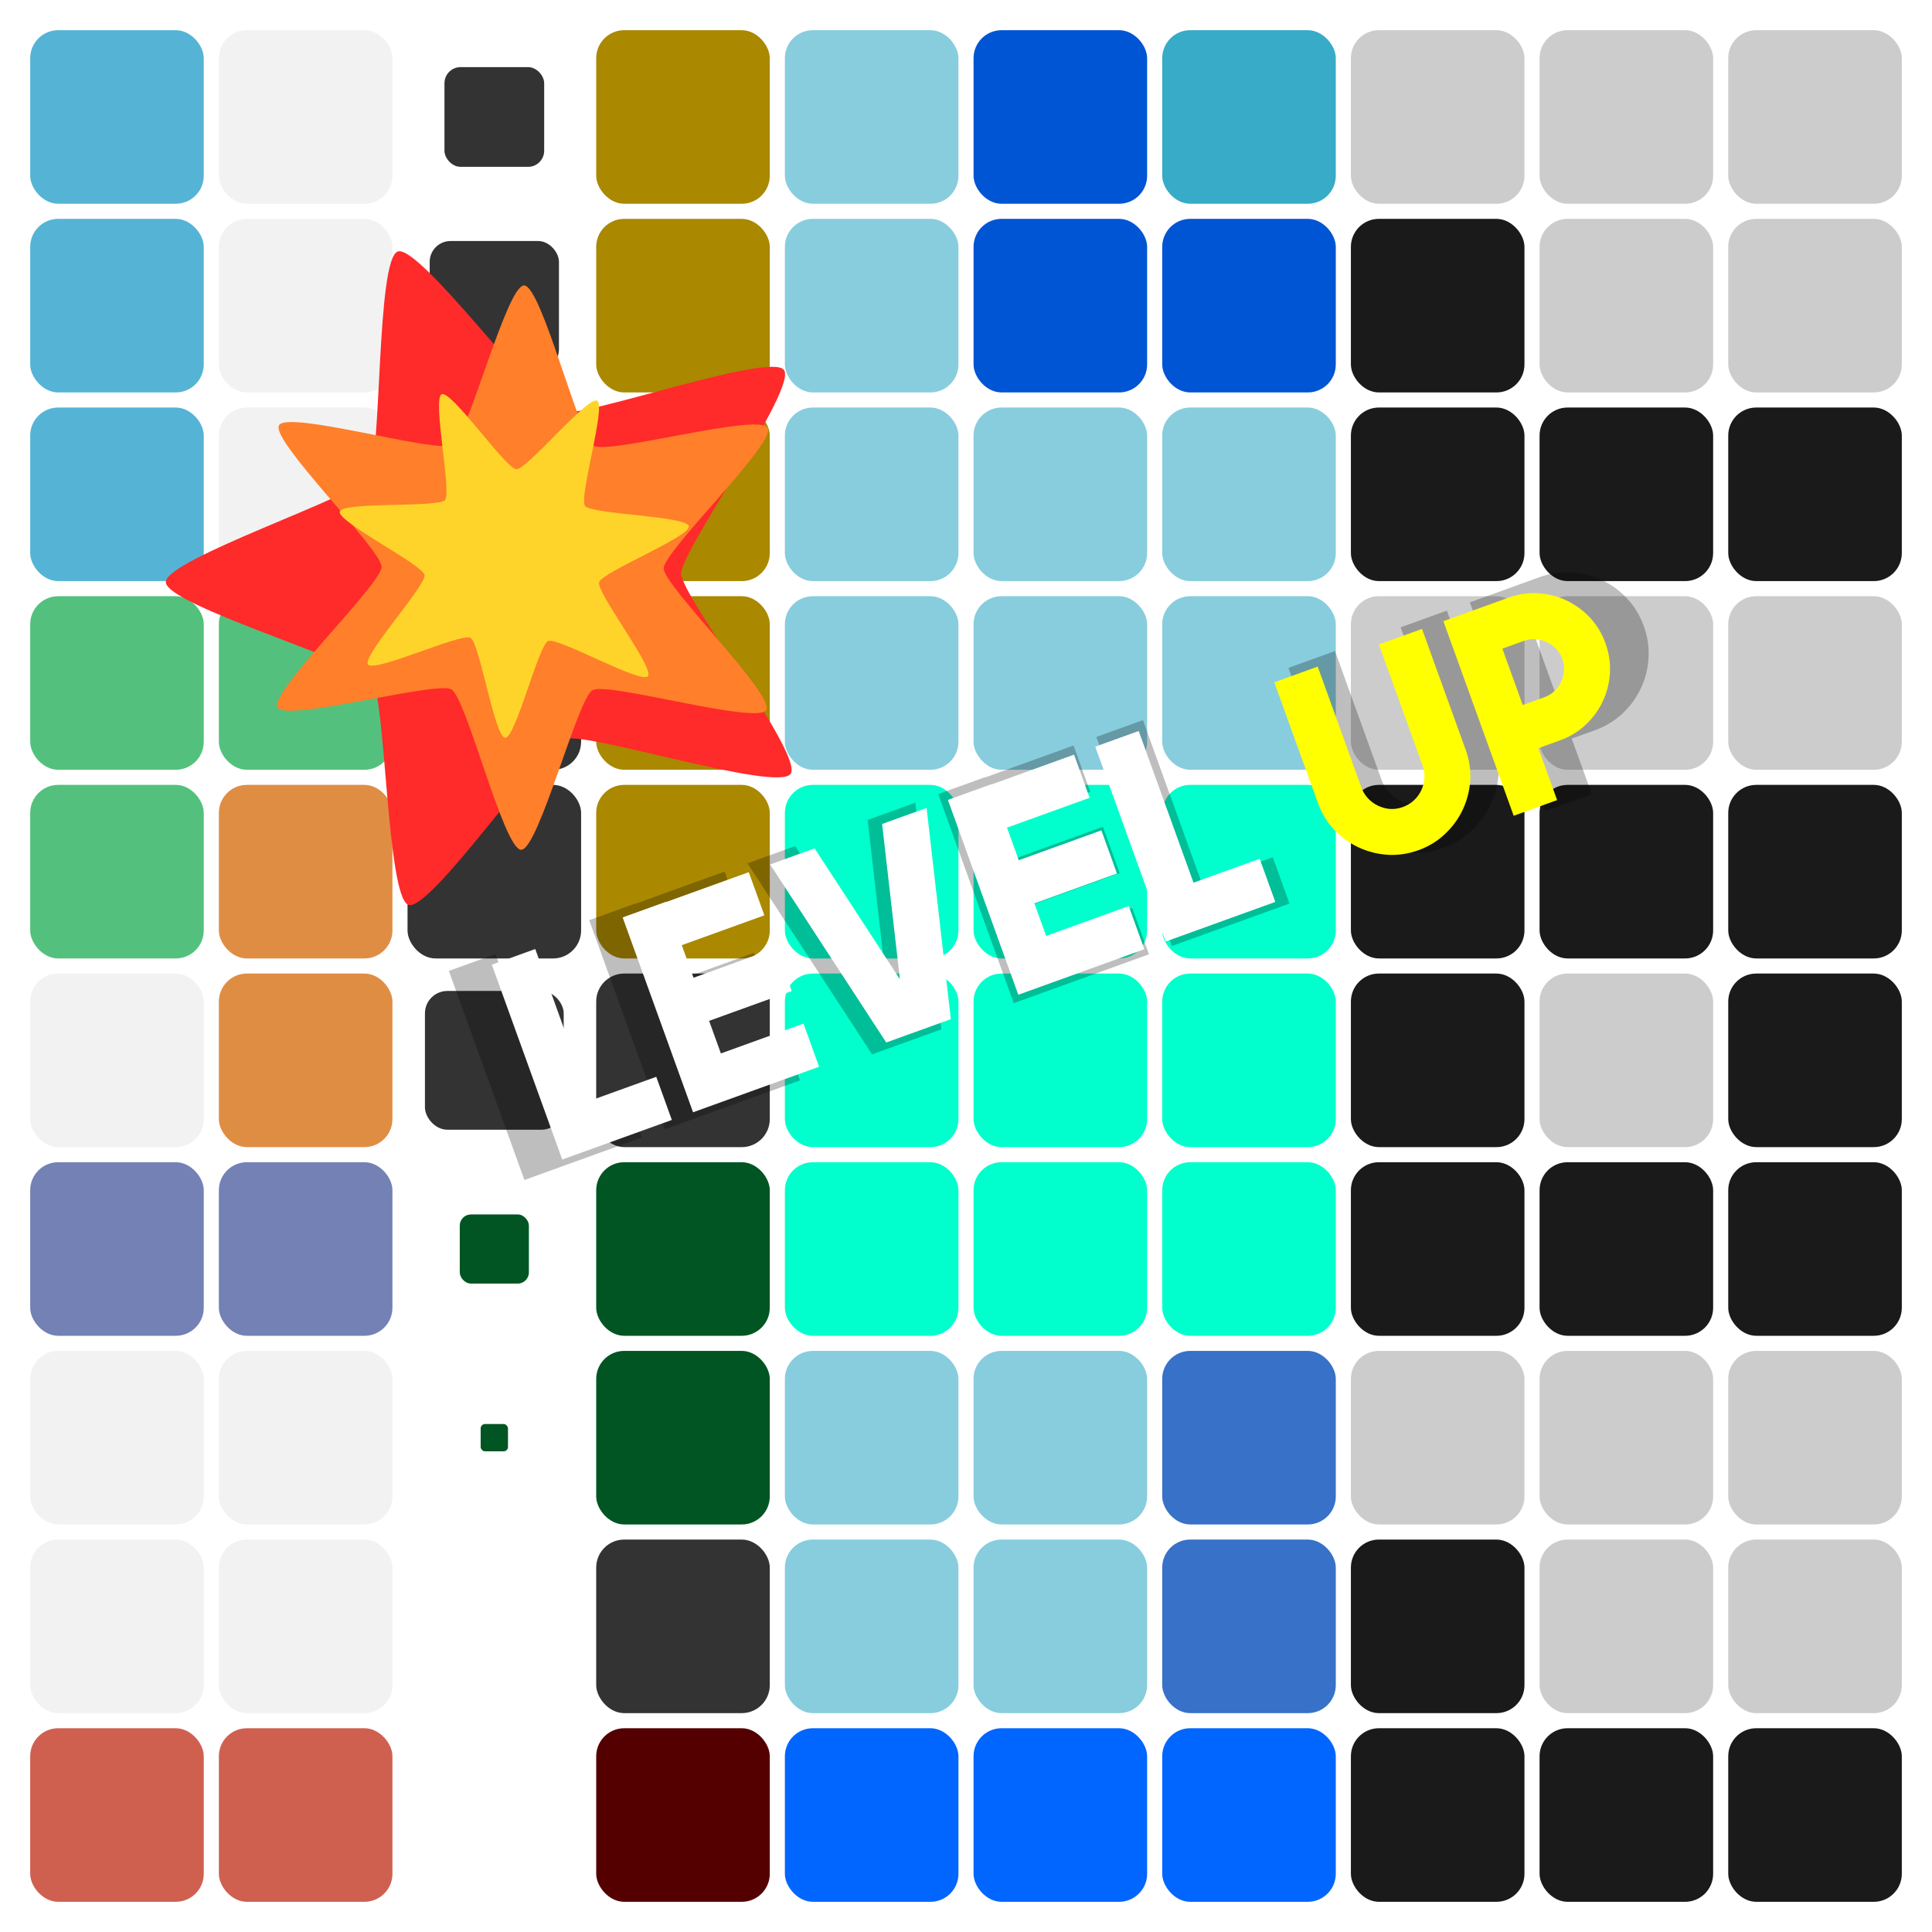 <svg height="256" viewBox="0 0 256 256" width="256" xmlns="http://www.w3.org/2000/svg" xmlns:xlink="http://www.w3.org/1999/xlink"><filter id="a" color-interpolation-filters="sRGB" height="1.142" width="1.025" x="-.013" y="-.071"><feGaussianBlur stdDeviation=".872"/></filter><g transform="translate(0 -796.362)"><path d="m1.844 798.206h252.312v252.312h-252.312z" fill="#fff"/><rect fill="#cf6050" height="23" ry="3.712" width="23" x="4" y="1025.362"/><rect fill="#cf6050" height="23" ry="3.712" width="23" x="29" y="1025.362"/><rect fill="#500" height="23" ry="3.712" width="23" x="79" y="1025.362"/><rect fill="#06f" height="23" ry="3.712" width="23" x="129" y="1025.362"/><rect fill="#06f" height="23" ry="3.712" width="23" x="154" y="1025.362"/><rect fill="#1a1a1a" height="23" ry="3.712" width="23" x="179" y="1025.362"/><rect fill="#1a1a1a" height="23" ry="3.712" width="23" x="204" y="1025.362"/><rect fill="#06f" height="23" ry="3.712" width="23" x="104" y="1025.362"/><rect fill="#1a1a1a" height="23" ry="3.712" width="23" x="229" y="1025.362"/><rect fill="#f2f2f2" height="23" ry="3.712" width="23" x="4" y="1000.362"/><rect fill="#f2f2f2" height="23" ry="3.712" width="23" x="29" y="1000.362"/><rect fill="#333" height="23" ry="3.712" width="23" x="79" y="1000.362"/><rect fill="#87cdde" height="23" ry="3.712" width="23" x="129" y="1000.362"/><rect fill="#3771c8" height="23" ry="3.712" width="23" x="154" y="1000.362"/><rect fill="#1a1a1a" height="23" ry="3.712" width="23" x="179" y="1000.362"/><rect fill="#ccc" height="23" ry="3.712" width="23" x="204" y="1000.362"/><rect fill="#87cdde" height="23" ry="3.712" width="23" x="104" y="1000.362"/><rect fill="#ccc" height="23" ry="3.712" width="23" x="229" y="1000.362"/><rect fill="#f2f2f2" height="23" ry="3.712" width="23" x="4" y="975.362"/><rect fill="#f2f2f2" height="23" ry="3.712" width="23" x="29" y="975.362"/><rect fill="#052" height="3.622" ry=".585" width="3.622" x="63.689" y="985.051"/><rect fill="#052" height="23" ry="3.712" width="23" x="79" y="975.362"/><rect fill="#87cdde" height="23" ry="3.712" width="23" x="129" y="975.362"/><rect fill="#3771c8" height="23" ry="3.712" width="23" x="154" y="975.362"/><rect fill="#ccc" height="23" ry="3.712" width="23" x="179" y="975.362"/><rect fill="#ccc" height="23" ry="3.712" width="23" x="204" y="975.362"/><rect fill="#87cdde" height="23" ry="3.712" width="23" x="104" y="975.362"/><rect fill="#ccc" height="23" ry="3.712" width="23" x="229" y="975.362"/><rect fill="#7381b5" height="23" ry="3.712" width="23" x="4" y="950.362"/><rect fill="#7381b5" height="23" ry="3.712" width="23" x="29" y="950.362"/><rect fill="#052" height="9.159" ry="1.478" width="9.159" x="60.921" y="957.283"/><rect fill="#052" height="23" ry="3.712" width="23" x="79" y="950.362"/><rect fill="#0fc" height="23" ry="3.712" width="23" x="129" y="950.362"/><rect fill="#0fc" height="23" ry="3.712" width="23" x="154" y="950.362"/><rect fill="#1a1a1a" height="23" ry="3.712" width="23" x="179" y="950.362"/><rect fill="#1a1a1a" height="23" ry="3.712" width="23" x="204" y="950.362"/><rect fill="#0fc" height="23" ry="3.712" width="23" x="104" y="950.362"/><rect fill="#1a1a1a" height="23" ry="3.712" width="23" x="229" y="950.362"/><rect fill="#f2f2f2" height="23" ry="3.712" width="23" x="4" y="925.362"/><rect fill="#e08d44" height="23" ry="3.712" width="23" x="29" y="925.362"/><rect fill="#333" height="18.386" ry="2.968" width="18.386" x="56.307" y="927.669"/><rect fill="#333" height="23" ry="3.712" width="23" x="79" y="925.362"/><rect fill="#0fc" height="23" ry="3.712" width="23" x="129" y="925.362"/><rect fill="#0fc" height="23" ry="3.712" width="23" x="154" y="925.362"/><rect fill="#1a1a1a" height="23" ry="3.712" width="23" x="179" y="925.362"/><rect fill="#ccc" height="23" ry="3.712" width="23" x="204" y="925.362"/><rect fill="#0fc" height="23" ry="3.712" width="23" x="104" y="925.362"/><rect fill="#1a1a1a" height="23" ry="3.712" width="23" x="229" y="925.362"/><rect fill="#53c17d" height="23" ry="3.712" width="23" x="4" y="900.362"/><rect fill="#e08d44" height="23" ry="3.712" width="23" x="29" y="900.362"/><rect fill="#333" height="23" ry="3.712" width="23" x="54" y="900.362"/><rect fill="#a80" height="23" ry="3.712" width="23" x="79" y="900.362"/><rect fill="#0fc" height="23" ry="3.712" width="23" x="129" y="900.362"/><rect fill="#0fc" height="23" ry="3.712" width="23" x="154" y="900.362"/><rect fill="#1a1a1a" height="23" ry="3.712" width="23" x="179" y="900.362"/><rect fill="#1a1a1a" height="23" ry="3.712" width="23" x="204" y="900.362"/><rect fill="#0fc" height="23" ry="3.712" width="23" x="104" y="900.362"/><rect fill="#1a1a1a" height="23" ry="3.712" width="23" x="229" y="900.362"/><rect fill="#53c17d" height="23" ry="3.712" width="23" x="4" y="875.362"/><rect fill="#53c17d" height="23" ry="3.712" width="23" x="29" y="875.362"/><rect fill="#333" height="23" ry="3.712" width="23" x="54" y="875.362"/><rect fill="#a80" height="23" ry="3.712" width="23" x="79" y="875.362"/><rect fill="#87cdde" height="23" ry="3.712" width="23" x="129" y="875.362"/><rect fill="#87cdde" height="23" ry="3.712" width="23" x="154" y="875.362"/><rect fill="#ccc" height="23" ry="3.712" width="23" x="179" y="875.362"/><rect fill="#ccc" height="23" ry="3.712" width="23" x="204" y="875.362"/><rect fill="#87cdde" height="23" ry="3.712" width="23" x="104" y="875.362"/><rect fill="#ccc" height="23" ry="3.712" width="23" x="229" y="875.362"/><rect fill="#55b4d6" height="23" ry="3.712" width="23" x="4" y="850.362"/><rect fill="#f2f2f2" height="23" ry="3.712" width="23" x="29" y="850.362"/><rect fill="#333" height="23" ry="3.712" width="23" x="54" y="850.362"/><rect fill="#a80" height="23" ry="3.712" width="23" x="79" y="850.362"/><rect fill="#87cdde" height="23" ry="3.712" width="23" x="129" y="850.362"/><rect fill="#87cdde" height="23" ry="3.712" width="23" x="154" y="850.362"/><rect fill="#1a1a1a" height="23" ry="3.712" width="23" x="179" y="850.362"/><rect fill="#1a1a1a" height="23" ry="3.712" width="23" x="204" y="850.362"/><rect fill="#87cdde" height="23" ry="3.712" width="23" x="104" y="850.362"/><rect fill="#1a1a1a" height="23" ry="3.712" width="23" x="229" y="850.362"/><rect fill="#55b4d6" height="23" ry="3.712" width="23" x="4" y="825.362"/><rect fill="#f2f2f2" height="23" ry="3.712" width="23" x="29" y="825.362"/><rect fill="#333" height="17.128" ry="2.764" width="17.128" x="56.936" y="828.298"/><rect fill="#a80" height="23" ry="3.712" width="23" x="79" y="825.362"/><rect fill="#0055d4" height="23" ry="3.712" width="23" x="129" y="825.362"/><rect fill="#0055d4" height="23" ry="3.712" width="23" x="154" y="825.362"/><rect fill="#1a1a1a" height="23" ry="3.712" width="23" x="179" y="825.362"/><rect fill="#ccc" height="23" ry="3.712" width="23" x="204" y="825.362"/><rect fill="#87cdde" height="23" ry="3.712" width="23" x="104" y="825.362"/><rect fill="#ccc" height="23" ry="3.712" width="23" x="229" y="825.362"/><rect fill="#55b4d6" height="23" ry="3.712" width="23" x="4" y="800.362"/><rect fill="#f2f2f2" height="23" ry="3.712" width="23" x="29" y="800.362"/><rect fill="#333" height="13.213" ry="2.133" width="13.213" x="58.894" y="805.256"/><rect fill="#a80" height="23" ry="3.712" width="23" x="79" y="800.362"/><rect fill="#0055d4" height="23" ry="3.712" width="23" x="129" y="800.362"/><rect fill="#37abc8" height="23" ry="3.712" width="23" x="154" y="800.362"/><rect fill="#ccc" height="23" ry="3.712" width="23" x="179" y="800.362"/><rect fill="#ccc" height="23" ry="3.712" width="23" x="204" y="800.362"/><rect fill="#87cdde" height="23" ry="3.712" width="23" x="104" y="800.362"/><rect fill="#ccc" height="23" ry="3.712" width="23" x="229" y="800.362"/><g transform="matrix(.836 -.486 .486 .836 -688.294 299.057)"><path d="m397.258 948.453c-2.839 1.31-21.245-19.049-24.312-19.657-3.067-.609-27.853 11.178-29.976 8.884-2.123-2.295 11.551-26.092 11.182-29.197-.369-3.105-19.238-23.035-17.712-25.764 1.526-2.729 28.384 2.923 31.223 1.613 2.839-1.31 15.963-25.415 19.03-24.806 3.067.609 5.991 27.898 8.114 30.193 2.123 2.295 29.104 7.328 29.473 10.433.369 3.105-24.682 14.319-26.208 17.048-1.526 2.729 2.024 29.944-.814 31.254z" fill="#ff2a2a"/><path d="m394.326 944.561c-2.285 1.055-16.364-16.426-18.871-16.655-2.506-.229-19.522 14.408-21.578 12.956-2.056-1.452 6.043-22.385 4.988-24.67-1.055-2.285-22.239-9.703-22.009-12.21.229-2.506 22.407-5.959 23.859-8.015 1.452-2.056-2.716-24.111-.431-25.165 2.285-1.055 16.364 16.426 18.871 16.655 2.506.229 19.522-14.408 21.578-12.956 2.056 1.452-6.043 22.385-4.988 24.67 1.055 2.285 22.239 9.703 22.009 12.209-.229 2.506-22.407 5.959-23.859 8.015-1.452 2.056 2.716 24.111.431 25.165z" fill="#ff7f2a" transform="matrix(.406 -.861 .861 .406 -554.988 861.91)"/><path d="m394.326 944.561c-2.179 1.006-14.955-16.534-17.354-16.573-2.399-.039-15.743 17.072-17.888 15.995-2.145-1.076 3.603-22.001 2.137-23.901-1.465-1.9-23.163-1.664-23.659-4.012-.496-2.348 19.447-10.901 20.019-13.231.572-2.33-13.141-19.148-11.614-20.999 1.527-1.851 20.648 8.408 22.826 7.402 2.179-1.006 6.777-22.212 9.176-22.173 2.399.039 6.3 21.385 8.445 22.462 2.145 1.076 21.592-8.551 23.057-6.65 1.465 1.9-12.792 18.259-12.296 20.607.496 2.348 20.147 11.55 19.575 13.88-.572 2.33-22.251 1.383-23.778 3.235-1.527 1.851 3.532 22.953 1.353 23.958z" fill="#ffd42a" transform="matrix(-.073 -.6 .6 -.073 -137.928 1196.474)"/></g><g transform="matrix(.941 -.34 .34 .941 -541.222 -72.934)"><g fill-opacity=".256" filter="url(#a)"><path d="m232.273 1164.991h10v6.52h-16.56v-29.44h6.56z"/><path d="m264.519 1148.631h-12.48v4.92h12.48v6.52h-12.48v4.92h12.48v6.52h-14.96l0 0h-4.08v-29.44h6.56v.04h12.48z"/><path d="m284.665 1142.111h6.72l-6.96 29.4h-9.76l-6.92-29.4h6.72l5.08 21.6z"/><path d="m313.66 1148.631h-12.48v4.92h12.48v6.52h-12.48v4.92h12.48v6.52h-14.96l0 0h-4.08v-29.44h6.56v.04h12.48z"/><path d="m323.445 1164.991h10v6.52h-16.56v-29.44h6.56z"/><path d="m355.077 1171.511q-2.32 0-4.36-.88-2-.88-3.52-2.4-1.52-1.52-2.4-3.52-.88-2.04-.88-4.36v-18.24h6.56v18.24q0 .96.36 1.8.36.84 1 1.48.64.64 1.44 1 .84.36 1.8.36.96 0 1.8-.36.84-.36 1.48-1 .64-.64 1-1.48.36-.84.36-1.8v-18.24h6.52v18.24q0 2.32-.88 4.36-.88 2-2.4 3.52-1.52 1.52-3.56 2.4-2 .88-4.32.88z"/><path d="m379.263 1142.111q2.24 0 4.2.84 1.96.84 3.44 2.32 1.48 1.48 2.32 3.44.84 1.96.84 4.16 0 2.24-.84 4.2-.84 1.96-2.32 3.44-1.48 1.48-3.44 2.32-1.96.84-4.2.84h-3.24v7.84h-6.56v-29.4zm0 15.04q.88 0 1.64-.32.8-.36 1.36-.92.6-.6.92-1.36.36-.8.36-1.68 0-.88-.36-1.64-.32-.76-.92-1.32-.56-.6-1.36-.92-.76-.36-1.64-.36h-3.24v8.52z"/></g><g fill="#fff" transform="matrix(.932 0 0 .932 20.979 78.821)"><path d="m232.273 1164.991h10v6.52h-16.56v-29.44h6.56z" fill="#fff"/><path d="m264.519 1148.631h-12.48v4.92h12.48v6.52h-12.48v4.92h12.48v6.52h-14.96l0 0h-4.08v-29.44h6.56v.04h12.48z" fill="#fff"/><path d="m284.665 1142.111h6.72l-6.96 29.4h-9.76l-6.92-29.4h6.72l5.08 21.6z" fill="#fff"/><path d="m313.66 1148.631h-12.48v4.92h12.48v6.52h-12.48v4.92h12.48v6.52h-14.96l0 0h-4.08v-29.44h6.56v.04h12.48z" fill="#fff"/><path d="m323.445 1164.991h10v6.52h-16.56v-29.44h6.56z" fill="#fff"/><path d="m355.077 1171.511q-2.32 0-4.36-.88-2-.88-3.52-2.4-1.52-1.52-2.4-3.52-.88-2.04-.88-4.36v-18.24h6.56v18.24q0 .96.36 1.8.36.84 1 1.48.64.64 1.44 1 .84.36 1.8.36.96 0 1.8-.36.84-.36 1.48-1 .64-.64 1-1.48.36-.84.36-1.8v-18.24h6.52v18.24q0 2.32-.88 4.36-.88 2-2.4 3.52-1.52 1.52-3.56 2.4-2 .88-4.32.88z" fill="#ff0"/><path d="m379.263 1142.111q2.24 0 4.2.84 1.96.84 3.44 2.32 1.48 1.48 2.32 3.44.84 1.96.84 4.16 0 2.24-.84 4.2-.84 1.96-2.32 3.44-1.48 1.48-3.44 2.32-1.96.84-4.2.84h-3.24v7.84h-6.56v-29.4zm0 15.04q.88 0 1.64-.32.8-.36 1.36-.92.6-.6.92-1.36.36-.8.36-1.68 0-.88-.36-1.64-.32-.76-.92-1.32-.56-.6-1.36-.92-.76-.36-1.64-.36h-3.24v8.52z" fill="#ff0"/></g></g></g></svg>